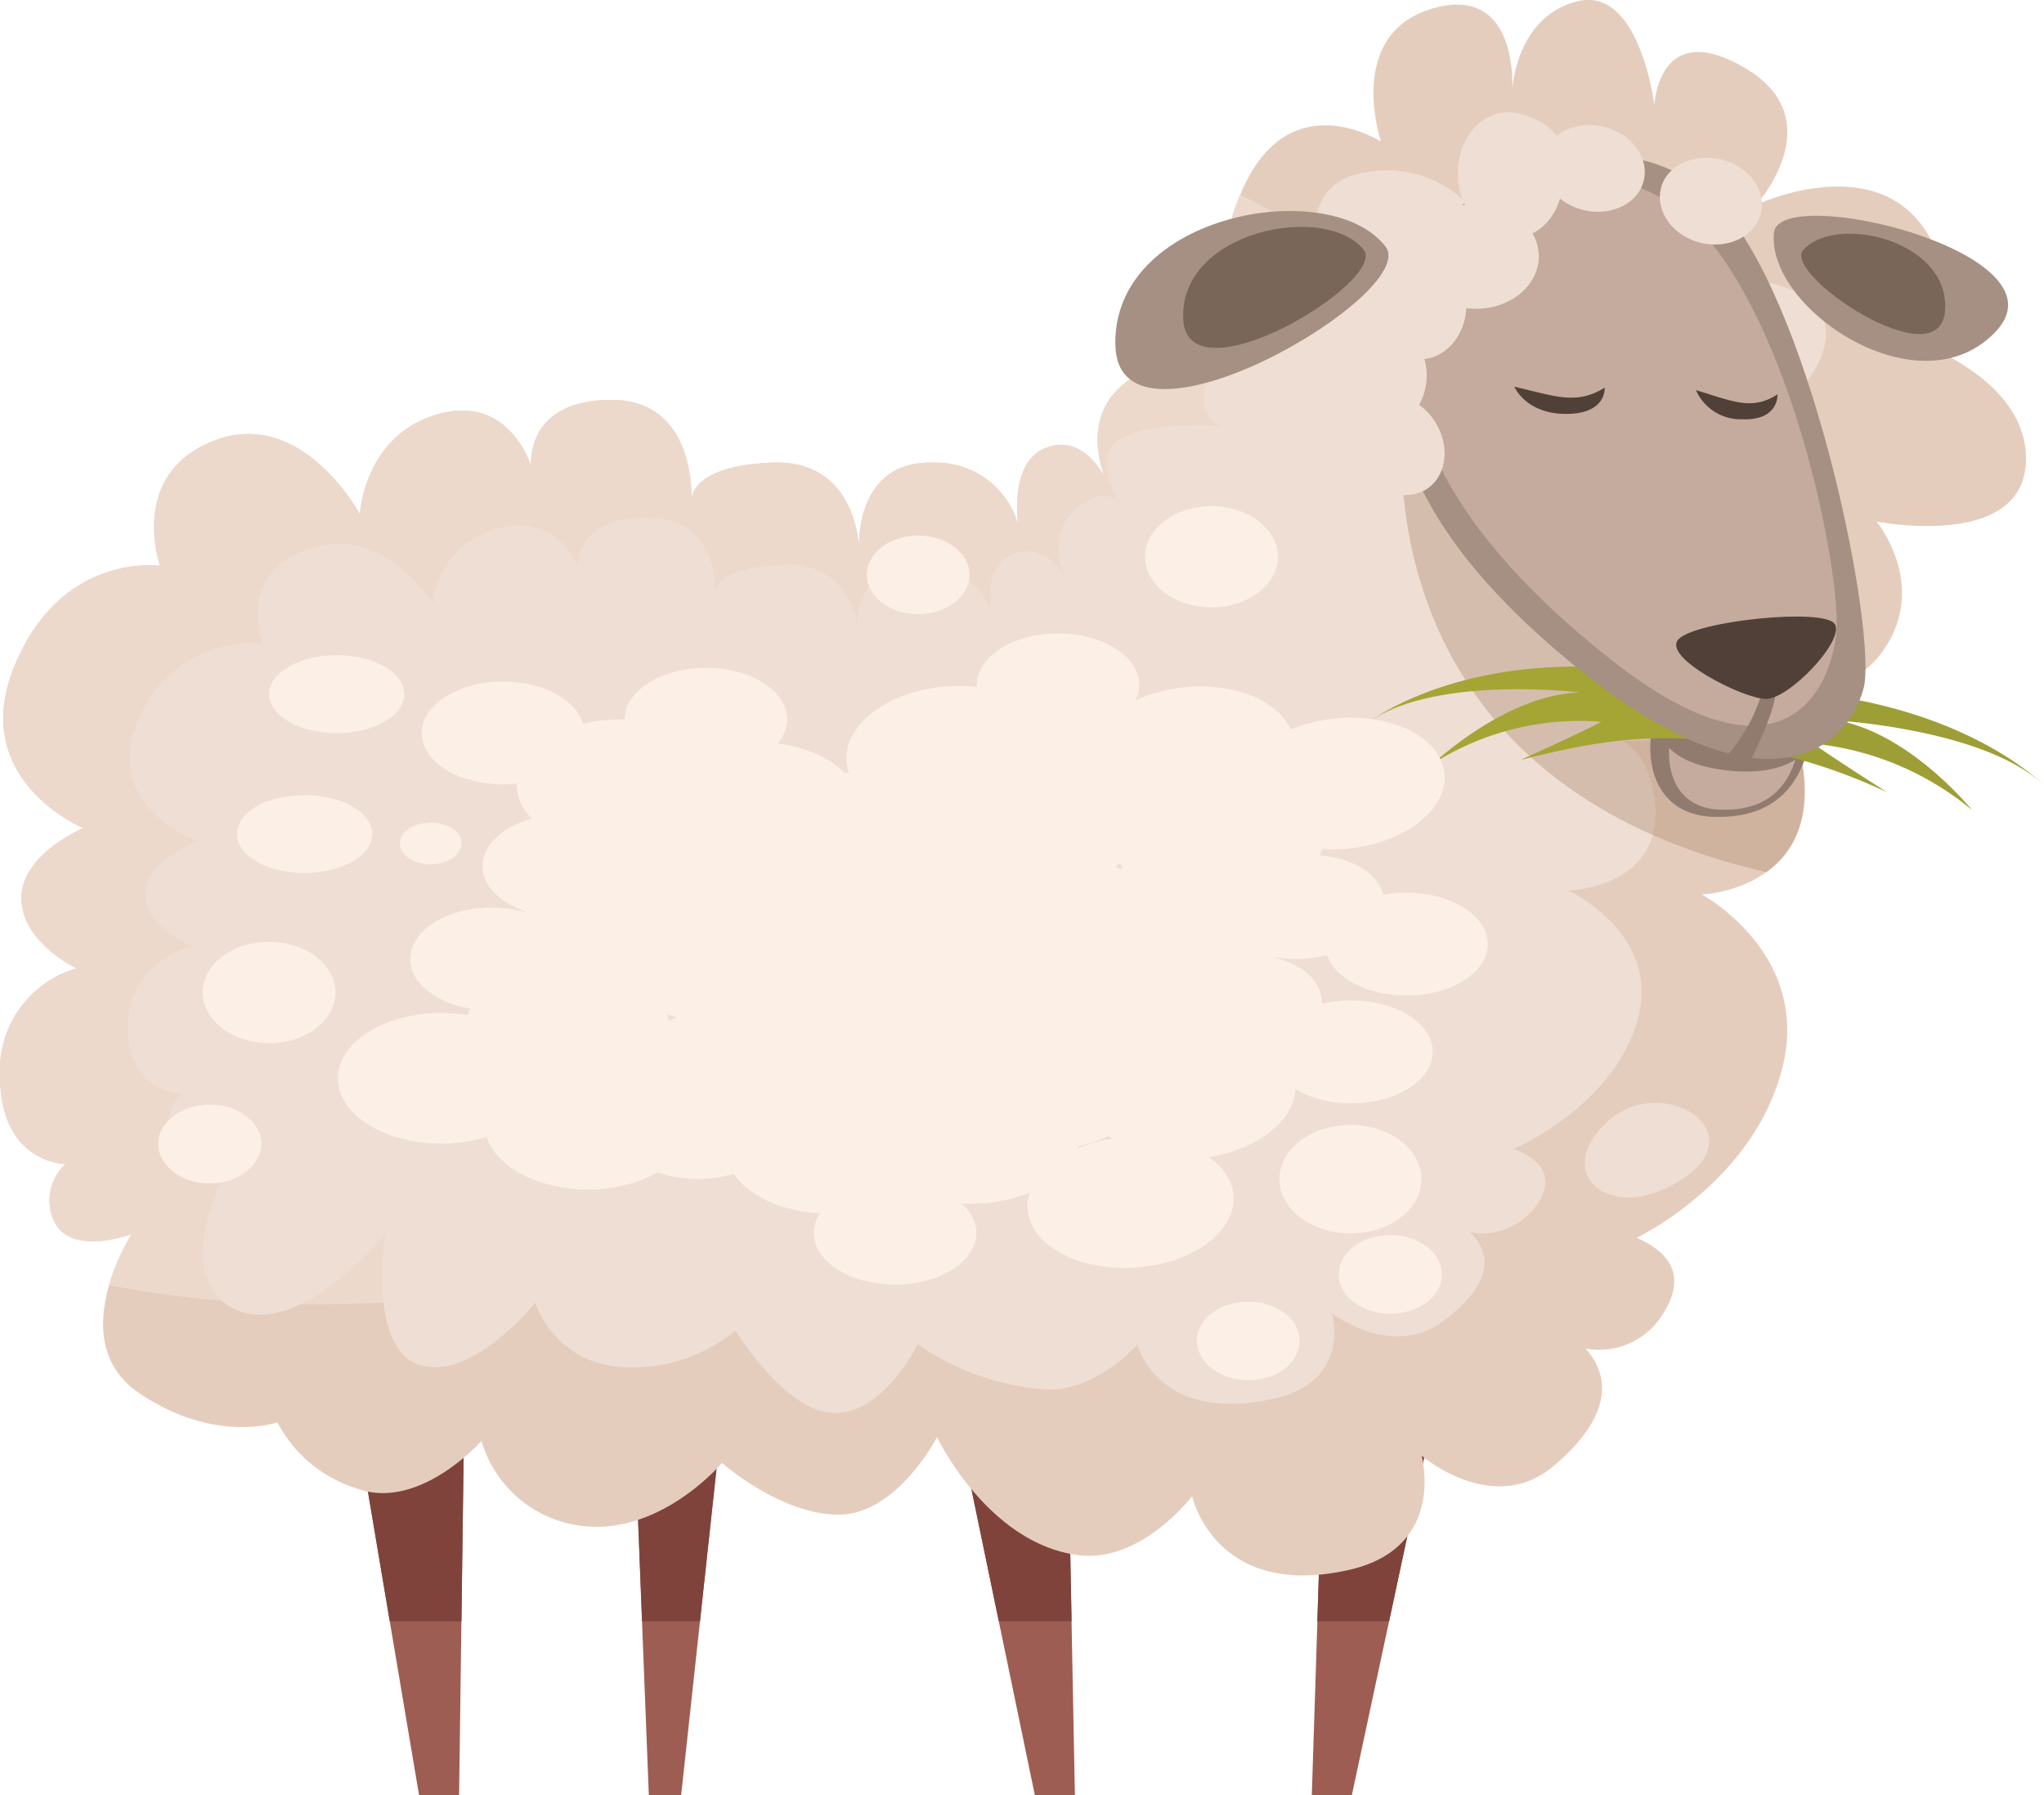 <svg xmlns="http://www.w3.org/2000/svg" xmlns:xlink="http://www.w3.org/1999/xlink" viewBox="0 0 148.57 130.46"><defs><style>.cls-1{mask:url(#mask);filter:url(#luminosity-noclip-2);}.cls-2,.cls-9{mix-blend-mode:multiply;}.cls-2{fill:url(#linear-gradient);}.cls-3{isolation:isolate;}.cls-4{fill:#9e5d52;}.cls-5{fill:#7f433b;}.cls-6{fill:#e5cdbd;}.cls-7{fill:#edd9cc;}.cls-8{fill:#efded3;}.cls-9{fill:#af8c74;opacity:0.4;}.cls-10{fill:#917b6e;}.cls-11{fill:#c4ab9d;}.cls-12{fill:#a59083;}.cls-13{fill:#a5a535;}.cls-14{fill:#9e9e36;}.cls-15{fill:#7a6559;}.cls-16{fill:#514037;}.cls-17{fill:#fcefe6;}.cls-18{mask:url(#mask-2);}.cls-19{opacity:0.6;mix-blend-mode:overlay;fill:url(#linear-gradient-2);}.cls-20{filter:url(#luminosity-noclip);}</style><filter id="luminosity-noclip" x="0" y="-7956.46" width="148.57" height="32766" filterUnits="userSpaceOnUse" color-interpolation-filters="sRGB"><feFlood flood-color="#fff" result="bg"/><feBlend in="SourceGraphic" in2="bg"/></filter><mask id="mask" x="0" y="-7956.46" width="148.57" height="32766" maskUnits="userSpaceOnUse"><g class="cls-20"/></mask><linearGradient id="linear-gradient" x1="74.28" y1="6.44" x2="74.28" y2="126.46" gradientUnits="userSpaceOnUse"><stop offset="0.02" stop-color="#999"/><stop offset="1" stop-color="#fff"/></linearGradient><filter id="luminosity-noclip-2" x="0" y="0" width="148.57" height="130.46" filterUnits="userSpaceOnUse" color-interpolation-filters="sRGB"><feFlood flood-color="#fff" result="bg"/><feBlend in="SourceGraphic" in2="bg"/></filter><mask id="mask-2" x="0" y="0" width="148.57" height="130.46" maskUnits="userSpaceOnUse"><g class="cls-1"><path class="cls-2" d="M143.32,58.88s-4.09-5.06-9.09-6.34l.06-.09c2.41.21,10.75,1.21,14.28,4.66,0,0-4.17-4.33-13.43-6.19a5,5,0,0,0,.45-2.27,6.49,6.49,0,0,0,1.08-1.08c3.7-4.83-.27-9.66-.27-9.66s10.86,2.15,10.86-4.56c0-3.46-2.76-5.85-5.43-7.35a6.59,6.59,0,0,0,3.29-2c2.39-2.6-.68-5.06-4.77-6.63a6.72,6.72,0,0,0-.77-1.21c-3.46-4.45-10-2.16-11.55-1.5l0-.26c1.1-1.45,4.23-6.34-1.13-9.51-6.36-3.76-6.62,2.68-6.62,2.68S119.19-1,114.68.09s-4.76,6.44-4.76,6.44.53-7.78-5.83-5.9-3.71,9.66-3.71,9.66S93.76,6,90.31,13.77c-.06.14-.11.27-.16.4h0v0c-.25.61-.46,1.18-.62,1.7-4.52,1.2-8.55,4.3-8.45,9.17a3.08,3.08,0,0,0,1.06,2.5,4.89,4.89,0,0,0-.55.43c-2.36,2-1.94,4.84-1.31,6.61-.79-1.34-2.19-2.86-4.26-2.05s-2.23,3.67-2,5.6a6.19,6.19,0,0,0-6-4.53c-5.47-.24-5.6,5.12-5.57,6.23-.06-1.11-.65-6.47-6.35-6.23-4.88.21-5.7,1.83-5.82,2.58,0-1.51-.33-7.14-5.83-7.14-6.36,0-5.83,4.83-5.83,4.83s-1.59-5.36-6.89-3.76-5.56,7.25-5.56,7.25S22,29.6,15.63,32s-4,9.12-4,9.12S4.5,40.06,1.06,48.38s5,11.8,5,11.8-4.5,1.87-4.5,5.09,4,5.1,4,5.1A7.72,7.72,0,0,0,0,78.15c0,6.44,4.77,6.44,4.77,6.44A3.57,3.57,0,0,0,4,88.88c1.33,2.41,5.57.8,5.57.8a15.67,15.67,0,0,0-1.65,3.71h0c-.74,2.53-.86,5.78,2.17,7.83,5.57,3.75,10.07,2.14,10.07,2.14A9.8,9.8,0,0,0,26,108.19a5.64,5.64,0,0,0,.78.21l3.72,22.06h2.91l.33-24.55a13.57,13.57,0,0,0,1.26-1.2,8.65,8.65,0,0,0,7.15,6.16,9.25,9.25,0,0,0,4.27-.44l.29,7.39h0l.49,12.64h2.35l2.57-23.76c.23-.23.36-.39.36-.39s4.24,3.76,8.48,3.76,7.15-5.63,7.15-5.63a20.29,20.29,0,0,0,2.55,3.83l4.6,22.19h2.91l-.24-12.64h0l-.1-4.91a6,6,0,0,0,.61.11c4.54.55,8.21-4.29,8.21-4.29s1.41,6.41,9.25,5.7l-.51,16h2.91l4-18.9a7,7,0,0,0,1.1-5.18l.1-.43c1,.77,5.45,3.84,9.32.63,2.91-2.41,5-5.63,2.38-8.58a5.42,5.42,0,0,0,5.56-2.42c2.12-3.21,0-4.82-1.85-5.63,0,0,8.48-4,10.59-12.34S123.69,65,123.69,65a9.55,9.55,0,0,0,4.66-1.6h0c.13-.09.26-.2.39-.31l.27-.22.32-.33.29-.32c.09-.11.18-.24.27-.36l.27-.41.21-.4a4.52,4.52,0,0,0,.23-.5c.06-.14.11-.28.16-.43a5.79,5.79,0,0,0,.17-.63c0-.15.07-.3.1-.45s.06-.53.08-.81,0-.28,0-.43a11.22,11.22,0,0,0-.05-1.39c0-.28-.06-.53-.1-.79l.12-.3a58.83,58.83,0,0,1,6,2.26s-3.69-2.35-5-3.28a3.37,3.37,0,0,0,.32-.19A22,22,0,0,1,143.32,58.88Z"/></g></mask><linearGradient id="linear-gradient-2" x1="74.28" y1="6.44" x2="74.28" y2="126.46" gradientUnits="userSpaceOnUse"><stop offset="0.02" stop-color="#ffd995"/><stop offset="1" stop-color="#240043"/></linearGradient></defs><g class="cls-3"><g id="Calque_2" data-name="Calque 2"><g id="Calque_1-2" data-name="Calque 1"><polygon class="cls-4" points="98.26 130.46 95.35 130.46 96.41 97.46 105.15 98.27 98.26 130.46"/><polygon class="cls-4" points="78.13 130.46 75.22 130.46 68.6 98.53 77.53 99.31 78.13 130.46"/><polygon class="cls-4" points="49.51 130.46 47.16 130.46 45.88 97.73 52.97 98.53 49.51 130.46"/><polygon class="cls-4" points="33.37 130.46 30.46 130.46 24.9 97.46 33.8 98.27 33.37 130.46"/><polygon class="cls-5" points="96.41 97.46 95.75 117.82 100.97 117.82 105.15 98.27 96.41 97.46"/><polygon class="cls-5" points="68.6 98.53 72.6 117.82 77.89 117.82 77.53 99.31 68.6 98.53"/><polygon class="cls-5" points="45.88 97.73 46.67 117.82 50.88 117.82 52.97 98.53 45.88 97.73"/><polygon class="cls-5" points="24.9 97.46 28.33 117.82 33.54 117.82 33.8 98.27 24.9 97.46"/><path class="cls-6" d="M136.93,24s6.62-2.68,2.65-7.77-11.92-1.35-11.92-1.35,5.56-6.16-.79-9.92-6.62,2.68-6.62,2.68S119.19-1,114.68.09s-4.76,6.44-4.76,6.44.53-7.78-5.83-5.9-3.71,9.66-3.71,9.66S93.76,6,90.31,13.77C88,19,89.39,21,90.56,21.67c-1.65-.56-4.74-1.31-6.07.42-1,1.29-.39,3.51.39,5.3-.74-.59-1.8-.71-3.3.6-2.36,2-1.94,4.84-1.31,6.61-.79-1.34-2.19-2.86-4.26-2.05s-2.23,3.67-2,5.6a6.19,6.19,0,0,0-6-4.53c-5.47-.24-5.6,5.12-5.57,6.23-.06-1.11-.65-6.47-6.35-6.23-4.88.21-5.7,1.83-5.82,2.58,0-1.51-.33-7.14-5.83-7.14-6.36,0-5.83,4.83-5.83,4.83s-1.59-5.36-6.89-3.76-5.56,7.25-5.56,7.25S22,29.6,15.63,32s-4,9.12-4,9.12S4.5,40.06,1.06,48.38s5,11.8,5,11.8-4.5,1.87-4.5,5.09,4,5.1,4,5.1A7.72,7.72,0,0,0,0,78.15c0,6.44,4.77,6.44,4.77,6.44A3.57,3.57,0,0,0,4,88.88c1.33,2.41,5.57.8,5.57.8s-5,7.78.52,11.54,10.07,2.14,10.07,2.14A9.8,9.8,0,0,0,26,108.19c4.5,1.61,9-3.48,9-3.48a8.65,8.65,0,0,0,7.15,6.16c5.83.81,10.33-4.56,10.33-4.56s4.24,3.76,8.48,3.76,7.15-5.63,7.15-5.63,3.7,7.78,10.33,8.58c4.54.55,8.21-4.29,8.21-4.29s1.65,7.55,11.39,5.36c7.15-1.61,5.29-8.31,5.29-8.31s5.15,4.44,9.54.8c2.91-2.41,5-5.63,2.38-8.58a5.42,5.42,0,0,0,5.56-2.42c2.12-3.21,0-4.82-1.85-5.63,0,0,8.48-4,10.59-12.34S123.69,65,123.69,65s8.21-.27,7.41-8.59c-.31-3.32-1.48-5-2.76-5.85,2.78.11,6.3-.36,8.33-3,3.7-4.83-.27-9.66-.27-9.66s10.86,2.15,10.86-4.56S136.93,24,136.93,24Z"/><path class="cls-7" d="M54.25,89.79c35.5-11.1,58.94-37.2,52.34-58.28-2.36-7.54-8.24-13.4-16.44-17.34-2.06,4.92-.72,6.8.41,7.5-1.65-.56-4.74-1.31-6.07.42-1,1.29-.39,3.51.39,5.3-.74-.59-1.8-.71-3.3.6-2.36,2-1.94,4.84-1.31,6.61-.79-1.34-2.19-2.86-4.26-2.05s-2.23,3.67-2,5.6a6.19,6.19,0,0,0-6-4.53c-5.47-.24-5.6,5.12-5.57,6.23-.06-1.11-.65-6.47-6.35-6.23-4.88.21-5.7,1.83-5.82,2.58,0-1.51-.33-7.14-5.83-7.14-6.36,0-5.83,4.83-5.83,4.83s-1.59-5.36-6.89-3.76-5.56,7.25-5.56,7.25S22,29.6,15.63,32s-4,9.12-4,9.12S4.5,40.06,1.06,48.38s5,11.8,5,11.8-4.5,1.87-4.5,5.09,4,5.1,4,5.1A7.72,7.72,0,0,0,0,78.15c0,6.44,4.77,6.44,4.77,6.44A3.57,3.57,0,0,0,4,88.88c1.33,2.41,5.57.8,5.57.8a15.67,15.67,0,0,0-1.65,3.71C21.24,96,37.59,95,54.25,89.79Z"/><path class="cls-8" d="M75.67,100.94c3.84.42,7-3.24,7-3.24s1.4,5.7,9.64,4c6.06-1.21,4.49-6.27,4.49-6.27s4.36,3.35,8.07.6c2.47-1.82,4.26-4.25,2-6.47a4.89,4.89,0,0,0,4.71-1.82c1.79-2.43,0-3.64-1.57-4.25,0,0,7.18-3,9-9.31S114,64.72,114,64.72s7-.2,6.28-6.47-5.83-4.86-5.83-4.86,7.4,1.82,10.54-1.82-.23-7.28-.23-7.28,9.2,1.62,9.2-3.44-8.75-7.08-8.75-7.08,10.2-7.47,6.84-11.32-10.09-1-10.09-1,4.71-4.65-.68-7.48-5.82.23-5.82.23-1.94-6.56-5.75-5.75S107,15.17,107,15.17a8.31,8.31,0,0,0-8.47-2.48c-5.39,1.42-2,10-2,10s-4.84-3.86-7.75,2,0,6.25,0,6.25-6.33-.41-7.9,1.41,1.56,6.07,1.56,6.07-.89-4-4-1.62-.45,6.28-.45,6.28-1.35-3.85-4.26-2.84-1.35,5.67-1.35,5.67a5.24,5.24,0,0,0-5.38-4.86c-5.16-.2-4.71,4.86-4.71,4.86a4.85,4.85,0,0,0-5.38-4.86c-5.38.2-4.94,2.23-4.94,2.23s.45-5.67-4.93-5.67S42,41.25,42,41.25a4.6,4.6,0,0,0-5.83-2.83,6.25,6.25,0,0,0-4.71,5.46s-3.59-5.86-9-4-3.36,6.88-3.36,6.88a8.94,8.94,0,0,0-9,5.46c-2.92,6.27,4.26,8.9,4.26,8.9s-3.81,1.42-3.81,3.85S14,68.77,14,68.77s-4.71,1-4.71,5.87,4,4.85,4,4.85a2.52,2.52,0,0,0-.67,3.24c1.12,1.82,4.71.61,4.71.61s-5.34,8.77-.63,11.6S28,89.69,28,89.69s-1.32,8.29,2.5,9.5,8.41-4.52,8.41-4.52a7,7,0,0,0,6,4.65,11.67,11.67,0,0,0,8.54-2.63s3.66,6,7.25,6,6-5,6-5A18.62,18.62,0,0,0,75.67,100.94Z"/><path class="cls-9" d="M128.34,50.57a12.47,12.47,0,0,0,5.82-1,54.34,54.34,0,0,1-9.15-11c-5.94-9.25-8.57-18.8-7.36-24.73a6.52,6.52,0,0,0-4.26.91c-12,7.5-11,13-11,13-.75,2.1-4.35,28.64,26,35.63,1.69-1.2,3.11-3.3,2.75-7C130.79,53.1,129.62,51.41,128.34,50.57Z"/><path class="cls-10" d="M131.73,52.92c-.39,2.41-1.43,6.64-7.19,6.44s-5.79-7.34-1.81-12.17S131.73,52.92,131.73,52.92Z"/><path class="cls-11" d="M130.86,53.62c-.32,2-1.16,5.38-5.83,5.22s-4.68-6-1.46-9.86S130.86,53.62,130.86,53.62Z"/><path class="cls-10" d="M133,52c-.7,1.81-2.3,4.93-8.4,3.85s-5.28-6.63-.49-9.75S133,52,133,52Z"/><path class="cls-12" d="M100.7,17.91c-4-5.18-19.83-2.43-19.63,7.15C81.25,34.2,103.36,21.3,100.7,17.91Z"/><path class="cls-12" d="M128.94,16.91c-.56,5.54,10.69,13.1,16.18,7.12C150.37,18.32,129.3,13.27,128.94,16.91Z"/><path class="cls-13" d="M123.11,53.69c-3.09-.09-5.91-.18-12.59,1.54,0,0,4.93-2.23,5.86-2.78a19.93,19.93,0,0,0-12.16,3s5.29-5,10.65-5.13c0,0-10.75-1.31-15.52,2.26,0,0,7.68-6.16,22.61-3.45Z"/><path class="cls-14" d="M125,54a41.36,41.36,0,0,1,12.16,3.57s-4.51-2.87-5.34-3.53a21.37,21.37,0,0,1,11.51,4.82s-4.42-5.49-9.69-6.49c0,0,10.79.66,14.94,4.72,0,0-6.61-6.92-21.74-7Z"/><path class="cls-12" d="M135.46,50c-1.25,4.8-7.44,9-20-.81C101.83,38.43,100.33,30,101.66,23c2.21-11.67,17.19-15.49,23.74-7.65S136.45,46.16,135.46,50Z"/><path class="cls-11" d="M133.48,45.94c-.38,4.13-3.86,11.86-16.38,2C103.44,37.19,100.79,27.56,104,21.19c4-8,13.57-11.72,20.12-3.87S133.83,42,133.48,45.94Z"/><path class="cls-15" d="M99.11,18.14c-2.78-3.44-13.35-1.39-13.11,5C86.24,29.32,100.94,20.39,99.11,18.14Z"/><path class="cls-15" d="M131.07,18.17c2.38-2.67,10.76-.69,10.3,4.47C140.92,27.58,129.52,19.92,131.07,18.17Z"/><path class="cls-16" d="M123.27,28.35c2.68.81,4.07,1.51,5.93.31,0,0,.12,1.91-2.56,1.81A3.56,3.56,0,0,1,123.27,28.35Z"/><path class="cls-16" d="M110.07,28.1c3,.7,4.53,1.35,6.57.07,0,0,.16,1.91-2.8,1.91S110.07,28.1,110.07,28.1Z"/><path class="cls-8" d="M116.73,81.61c3.92-3.76,10.83.5,5.66,4S112.73,85.44,116.73,81.61Z"/><path class="cls-10" d="M128.06,50.36a12.17,12.17,0,0,1-2.42,4.42l1.67.33s1.83-3.58,1.75-5Z"/><path class="cls-16" d="M122,46.46c1.25-1.35,10.66-2.31,11.37-1.1s-3.32,5.43-5,5.43S120.77,47.77,122,46.46Z"/><ellipse class="cls-17" cx="60.23" cy="83.44" rx="7.5" ry="4.75"/><ellipse class="cls-17" cx="50.73" cy="81.94" rx="5.91" ry="3.74"/><ellipse class="cls-17" cx="42.98" cy="68.44" rx="5.91" ry="3.74"/><ellipse class="cls-17" cx="35.73" cy="69.69" rx="5.91" ry="3.74"/><ellipse class="cls-17" cx="40.98" cy="62.94" rx="5.91" ry="3.74"/><path class="cls-17" d="M57.22,52.28c0-2.07-2.64-3.75-5.91-3.75s-5.91,1.68-5.91,3.75S48,56,51.31,56,57.22,54.34,57.22,52.28Z"/><path class="cls-17" d="M42.48,53.28c0-2.07-2.65-3.75-5.92-3.75s-5.91,1.68-5.91,3.75S33.3,57,36.56,57,42.48,55.34,42.48,53.28Z"/><path class="cls-17" d="M82.81,49.78c0-2.07-2.65-3.75-5.91-3.75S71,47.71,71,49.78s2.64,3.74,5.91,3.74S82.81,51.84,82.81,49.78Z"/><ellipse class="cls-17" cx="98.23" cy="76.44" rx="5.91" ry="3.74"/><ellipse class="cls-17" cx="102.23" cy="68.61" rx="5.91" ry="3.74"/><ellipse class="cls-17" cx="65.06" cy="89.61" rx="5.91" ry="3.74"/><ellipse class="cls-17" cx="47.98" cy="63.19" rx="5.91" ry="3.74"/><ellipse class="cls-17" cx="53.73" cy="77.69" rx="7.5" ry="4.75"/><ellipse class="cls-17" cx="42.73" cy="81.69" rx="7.5" ry="4.75"/><ellipse class="cls-17" cx="32.06" cy="78.36" rx="7.5" ry="4.75"/><ellipse class="cls-17" cx="55.06" cy="58.69" rx="7.5" ry="4.75"/><ellipse class="cls-17" cx="45.06" cy="57.03" rx="7.5" ry="4.75"/><ellipse class="cls-17" cx="51.73" cy="69.44" rx="7.5" ry="4.75"/><ellipse class="cls-17" cx="41.23" cy="74.94" rx="7.5" ry="4.75"/><path class="cls-17" d="M61.53,55.37c.26,2.62,3.81,4.4,7.94,4s7.25-2.86,7-5.47-3.8-4.4-7.93-4S61.28,52.76,61.53,55.37Z"/><path class="cls-17" d="M72.72,55.78c.2,2.06,3,3.47,6.25,3.14s5.72-2.24,5.51-4.3-3-3.47-6.25-3.15S72.51,53.72,72.72,55.78Z"/><path class="cls-17" d="M81.75,68.45c.21,2.06,3,3.47,6.26,3.15s5.71-2.25,5.51-4.31-3-3.46-6.25-3.14S81.55,66.4,81.75,68.45Z"/><path class="cls-17" d="M88.85,66.5c.2,2.06,3,3.46,6.25,3.14s5.72-2.25,5.51-4.3-3-3.47-6.25-3.15S88.64,64.44,88.85,66.5Z"/><path class="cls-17" d="M84.28,73.73c.21,2.06,3,3.47,6.26,3.15s5.71-2.25,5.51-4.31-3-3.47-6.25-3.15S84.08,71.67,84.28,73.73Z"/><path class="cls-17" d="M77.29,74.17c.21,2.06,3,3.47,6.25,3.14s5.72-2.25,5.52-4.3-3-3.47-6.25-3.15S77.09,72.11,77.29,74.17Z"/><path class="cls-17" d="M68.57,60.46c.26,2.61,3.81,4.4,7.93,4s7.25-2.85,7-5.46-3.81-4.4-7.93-4S68.31,57.85,68.57,60.46Z"/><path class="cls-17" d="M79.12,55.4c.26,2.61,3.81,4.4,7.93,4s7.26-2.85,7-5.46-3.81-4.4-7.93-4S78.87,52.79,79.12,55.4Z"/><path class="cls-17" d="M90.06,57.67c.26,2.61,3.81,4.4,7.93,4s7.26-2.85,7-5.46-3.81-4.4-7.93-4S89.81,55.06,90.06,57.67Z"/><path class="cls-17" d="M69.11,79.5c.25,2.61,3.8,4.39,7.93,4s7.25-2.85,7-5.47-3.8-4.39-7.93-4S68.85,76.89,69.11,79.5Z"/><path class="cls-17" d="M57.61,75.83c.25,2.61,3.8,4.4,7.93,4s7.25-2.85,7-5.46-3.8-4.4-7.93-4S57.35,73.22,57.61,75.83Z"/><path class="cls-17" d="M66.94,73c.26,2.61,3.81,4.39,7.93,4s7.25-2.85,7-5.47-3.81-4.39-7.93-4S66.68,70.39,66.94,73Z"/><path class="cls-17" d="M79.22,80.18c.26,2.6,3.81,4.39,7.93,4s7.26-2.86,7-5.47-3.81-4.39-7.93-4S79,77.56,79.22,80.18Z"/><path class="cls-17" d="M63.52,83.17c.17,2.62,3.65,4.54,7.78,4.29s7.36-2.58,7.2-5.2S74.86,77.72,70.72,78,63.37,80.55,63.52,83.17Z"/><path class="cls-17" d="M74.69,87.84c.16,2.62,3.64,4.53,7.78,4.28s7.35-2.58,7.2-5.19S86,82.39,81.89,82.64,74.53,85.22,74.69,87.84Z"/><path class="cls-17" d="M71.37,68.47c.26,2.61,3.81,4.4,7.93,4s7.25-2.85,7-5.46-3.81-4.4-7.93-4S71.11,65.86,71.37,68.47Z"/><path class="cls-17" d="M50,67.11c.54,5.48,8,9.23,16.63,8.38S81.86,69.5,81.32,64s-8-9.23-16.63-8.37S49.47,61.64,50,67.11Z"/><path class="cls-17" d="M81.28,62c.26,2.61,3.81,4.4,7.93,4s7.25-2.85,7-5.46-3.81-4.4-7.93-4S81,59.36,81.28,62Z"/><path class="cls-17" d="M27.06,60.61c0-1.57-2.2-2.83-4.92-2.83S17.23,59,17.23,60.61s2.2,2.83,4.91,2.83S27.06,62.17,27.06,60.61Z"/><path class="cls-17" d="M29.39,50.44c0-1.56-2.2-2.83-4.91-2.83s-4.92,1.27-4.92,2.83,2.2,2.84,4.92,2.84S29.39,52,29.39,50.44Z"/><path class="cls-17" d="M33.56,61.29c0-.84-1-1.51-2.25-1.51s-2.24.67-2.24,1.51,1,1.52,2.24,1.52S33.56,62.13,33.56,61.29Z"/><path class="cls-17" d="M24.39,72.12c0-2-2.16-3.68-4.83-3.68s-4.83,1.65-4.83,3.68,2.17,3.69,4.83,3.69S24.39,74.16,24.39,72.12Z"/><path class="cls-17" d="M92.89,40.46c0-2-2.16-3.68-4.83-3.68s-4.83,1.64-4.83,3.68,2.17,3.68,4.83,3.68S92.89,42.49,92.89,40.46Z"/><path class="cls-17" d="M19,83.12c0-1.57-1.68-2.85-3.75-2.85s-3.75,1.28-3.75,2.85S13.16,86,15.23,86,19,84.7,19,83.12Z"/><path class="cls-17" d="M104.81,92.61c0-1.58-1.68-2.86-3.75-2.86S97.31,91,97.31,92.61s1.68,2.86,3.75,2.86S104.81,94.19,104.81,92.61Z"/><path class="cls-17" d="M70.47,41.77c0-1.57-1.67-2.85-3.74-2.85S63,40.2,63,41.77s1.68,2.86,3.75,2.86S70.47,43.35,70.47,41.77Z"/><path class="cls-17" d="M94.47,97.44c0-1.58-1.67-2.85-3.74-2.85S87,95.86,87,97.44s1.68,2.86,3.75,2.86S94.47,99,94.47,97.44Z"/><path class="cls-17" d="M103.32,85.69c0-2.18-2.31-3.94-5.17-3.94S93,83.51,93,85.69s2.31,3.94,5.17,3.94S103.32,87.87,103.32,85.69Z"/><ellipse class="cls-8" cx="107.29" cy="18.63" rx="4.56" ry="3.81"/><path class="cls-8" d="M110.3,17.29c2.1-.24,3.56-2.46,3.28-5s-2.21-4.35-4.3-4.11-3.56,2.46-3.28,5S108.21,17.53,110.3,17.29Z"/><path class="cls-8" d="M119.48,13.11c.4-1.68-.91-3.42-2.92-3.9s-4,.48-4.37,2.16.91,3.42,2.92,3.9S119.08,14.79,119.48,13.11Z"/><path class="cls-8" d="M128,15.48c.4-1.67-.91-3.42-2.92-3.9s-4,.49-4.37,2.16.91,3.43,2.92,3.91S127.58,17.16,128,15.48Z"/><path class="cls-8" d="M100,31.19c1.7.26,3.33-1.18,3.65-3.23s-.82-3.91-2.52-4.17S97.81,25,97.5,27,98.32,30.93,100,31.19Z"/><path class="cls-8" d="M103.62,35.59c1.48-.88,1.83-3,.77-4.81s-3.11-2.52-4.59-1.64S98,32.17,99,34,102.14,36.46,103.62,35.59Z"/><path class="cls-8" d="M102.89,26.07c1.71.26,3.34-1.19,3.65-3.23s-.81-3.92-2.52-4.18-3.33,1.19-3.64,3.23S101.19,25.81,102.89,26.07Z"/><g class="cls-18"><path class="cls-19" d="M143.32,58.88s-4.09-5.06-9.09-6.34l.06-.09c2.41.21,10.75,1.21,14.28,4.66,0,0-4.17-4.33-13.43-6.19a5,5,0,0,0,.45-2.27,6.49,6.49,0,0,0,1.08-1.08c3.7-4.83-.27-9.66-.27-9.66s10.86,2.15,10.86-4.56c0-3.46-2.76-5.85-5.43-7.35a6.59,6.59,0,0,0,3.29-2c2.39-2.6-.68-5.06-4.77-6.63a6.72,6.72,0,0,0-.77-1.21c-3.46-4.45-10-2.16-11.55-1.5l0-.26c1.1-1.45,4.23-6.34-1.13-9.51-6.36-3.76-6.62,2.68-6.62,2.68S119.19-1,114.68.09s-4.76,6.44-4.76,6.44.53-7.78-5.83-5.9-3.71,9.66-3.71,9.66S93.76,6,90.31,13.77c-.06.14-.11.27-.16.4h0v0c-.25.61-.46,1.18-.62,1.7-4.52,1.2-8.55,4.3-8.45,9.17a3.08,3.08,0,0,0,1.06,2.5,4.89,4.89,0,0,0-.55.43c-2.36,2-1.94,4.84-1.31,6.61-.79-1.34-2.19-2.86-4.26-2.05s-2.23,3.67-2,5.6a6.19,6.19,0,0,0-6-4.53c-5.47-.24-5.6,5.12-5.57,6.23-.06-1.11-.65-6.47-6.35-6.23-4.88.21-5.7,1.83-5.82,2.58,0-1.51-.33-7.14-5.83-7.14-6.36,0-5.83,4.83-5.83,4.83s-1.59-5.36-6.89-3.76-5.56,7.25-5.56,7.25S22,29.6,15.63,32s-4,9.12-4,9.12S4.5,40.06,1.06,48.38s5,11.8,5,11.8-4.5,1.87-4.5,5.09,4,5.1,4,5.1A7.72,7.72,0,0,0,0,78.15c0,6.44,4.77,6.44,4.77,6.44A3.57,3.57,0,0,0,4,88.88c1.33,2.41,5.57.8,5.57.8a15.67,15.67,0,0,0-1.65,3.71h0c-.74,2.53-.86,5.78,2.17,7.83,5.57,3.75,10.07,2.14,10.07,2.14A9.8,9.8,0,0,0,26,108.19a5.64,5.64,0,0,0,.78.21l3.72,22.06h2.91l.33-24.55a13.57,13.57,0,0,0,1.26-1.2,8.65,8.65,0,0,0,7.15,6.16,9.25,9.25,0,0,0,4.27-.44l.29,7.39h0l.49,12.64h2.35l2.57-23.76c.23-.23.36-.39.36-.39s4.24,3.76,8.48,3.76,7.15-5.63,7.15-5.63a20.29,20.29,0,0,0,2.55,3.83l4.6,22.19h2.91l-.24-12.64h0l-.1-4.91a6,6,0,0,0,.61.11c4.54.55,8.21-4.29,8.21-4.29s1.41,6.41,9.25,5.7l-.51,16h2.91l4-18.9a7,7,0,0,0,1.1-5.18l.1-.43c1,.77,5.45,3.84,9.32.63,2.91-2.41,5-5.63,2.38-8.58a5.42,5.42,0,0,0,5.56-2.42c2.12-3.21,0-4.82-1.85-5.63,0,0,8.48-4,10.59-12.34S123.69,65,123.69,65a9.55,9.55,0,0,0,4.66-1.6h0c.13-.09.26-.2.39-.31l.27-.22.32-.33.29-.32c.09-.11.18-.24.27-.36l.27-.41.21-.4a4.52,4.52,0,0,0,.23-.5c.06-.14.11-.28.16-.43a5.79,5.79,0,0,0,.17-.63c0-.15.07-.3.1-.45s.06-.53.08-.81,0-.28,0-.43a11.22,11.22,0,0,0-.05-1.39c0-.28-.06-.53-.1-.79l.12-.3a58.83,58.83,0,0,1,6,2.26s-3.69-2.35-5-3.28a3.37,3.37,0,0,0,.32-.19A22,22,0,0,1,143.32,58.88Z"/></g></g></g></g></svg>